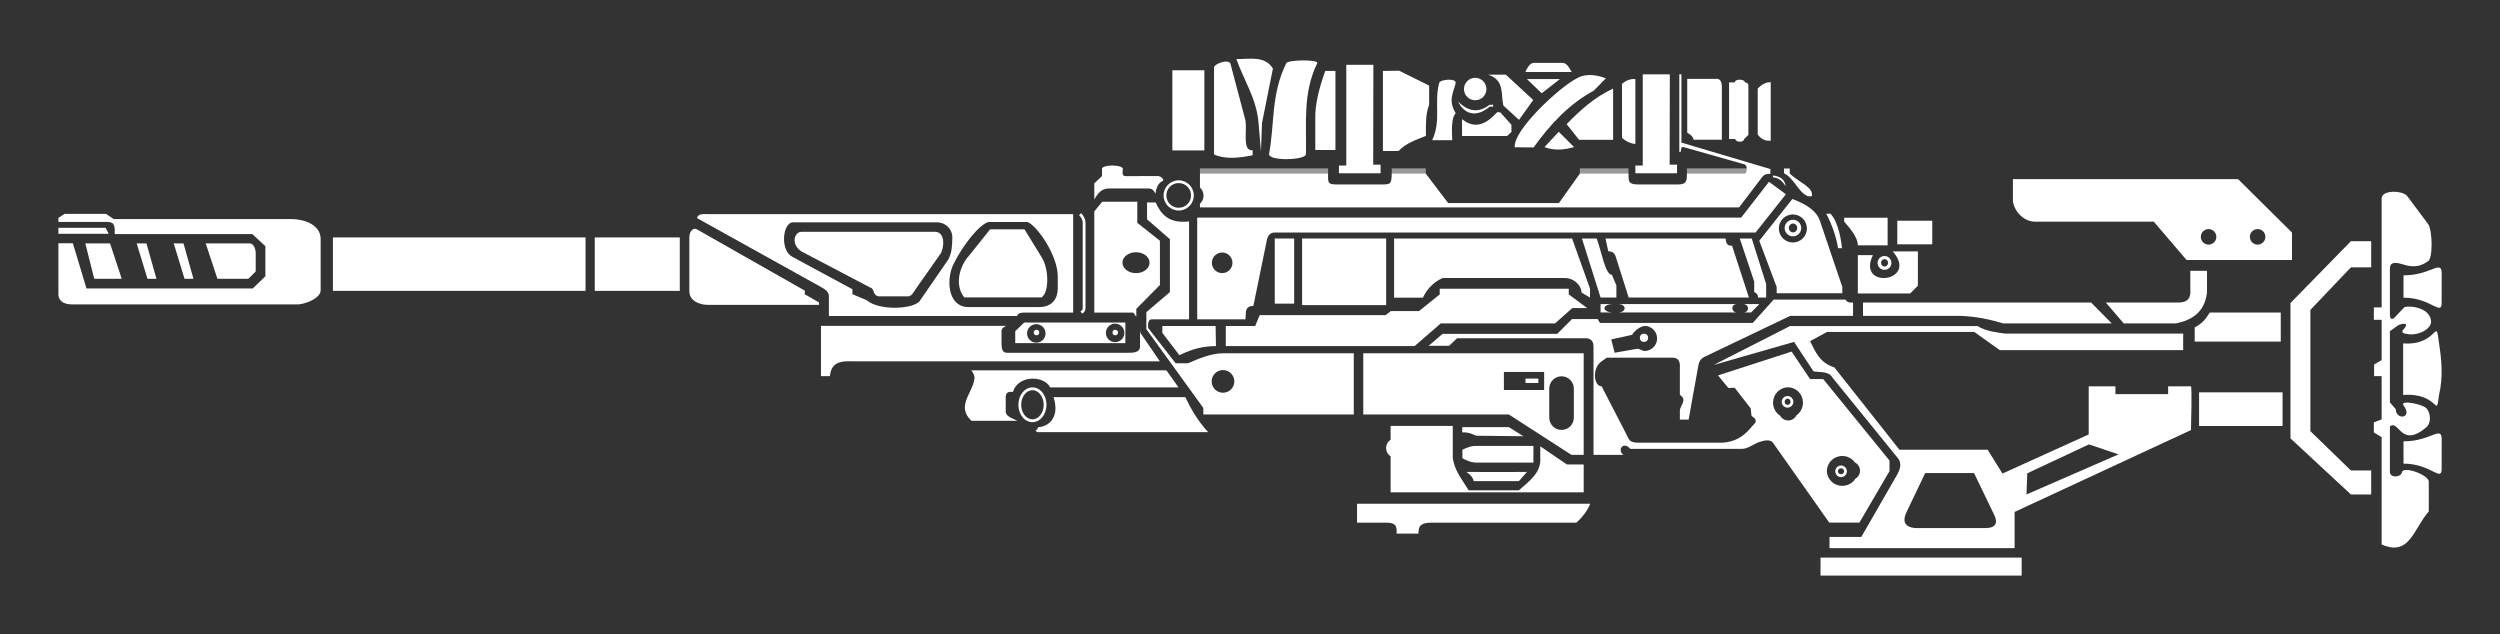<svg xmlns:inkscape="http://www.inkscape.org/namespaces/inkscape" xmlns:sodipodi="http://sodipodi.sourceforge.net/DTD/sodipodi-0.dtd" xmlns="http://www.w3.org/2000/svg" xmlns:svg="http://www.w3.org/2000/svg" xml:space="preserve" width="512" height="129.84" version="1.1" style="clip-rule:evenodd;fill-rule:evenodd;image-rendering:optimizeQuality;shape-rendering:geometricPrecision;text-rendering:geometricPrecision" viewBox="0 0 512 129.84" id="svg29" sodipodi:docname="A-13_Sentry_Icon.svg" inkscape:version="1.2.2 (732a01da63, 2022-12-09)"><rect x="0" y="0" width="512" height="129.84" fill="#333333" stroke="none"/><sodipodi:namedview id="namedview31" pagecolor="#ffffff" bordercolor="#666666" borderopacity="1.0" inkscape:pageshadow="2" inkscape:pageopacity="0.0" inkscape:pagecheckerboard="0" showgrid="false" inkscape:zoom="0.70710678" inkscape:cx="236.88077" inkscape:cy="265.16504" inkscape:window-width="2560" inkscape:window-height="1361" inkscape:window-x="-9" inkscape:window-y="-9" inkscape:window-maximized="1" inkscape:current-layer="Layer_x0020_1" inkscape:showpageshadow="2" inkscape:deskcolor="#d1d1d1"/>
 <defs id="defs4">
  <style type="text/css" id="style2">
   <![CDATA[
    .fil1 {fill:#8A0020}
    .fil2 {fill:#CA003E}
    .fil0 {fill:#CB013F}
    .fil3 {fill:#ED0049}
    .fil4 {fill:#FF2D59}
   ]]>
  </style>
 <style type="text/css" id="style918">
   <![CDATA[
    .fil1 {fill:#8A0020}
    .fil2 {fill:#CA003E}
    .fil0 {fill:#CB013F}
    .fil3 {fill:#ED0049}
    .fil4 {fill:#FF2D59}
   ]]>
  </style><style type="text/css" id="style965">
   <![CDATA[
    .fil1 {fill:#8A0020}
    .fil2 {fill:#CA003E}
    .fil0 {fill:#CB013F}
    .fil3 {fill:#ED0049}
    .fil4 {fill:#FF2D59}
   ]]>
  </style></defs>
 <g id="Layer_x0020_1" inkscape:label="Layer 1" inkscape:groupmode="layer">

 <g id="g33263" transform="matrix(0.576,0,0,0.576,214.54,-60.921)" style="fill:#FFFFFF"><circle style="clip-rule:evenodd;fill:#FFFFFF;fill-opacity:1;fill-rule:evenodd;stroke:none;stroke-width:1.022;stroke-opacity:1;image-rendering:optimizeQuality;shape-rendering:geometricPrecision;text-rendering:geometricPrecision" id="path30523-4" cx="-3.938" cy="224" r="0.989"/><path style="clip-rule:evenodd;fill:#FFFFFF;fill-opacity:1;fill-rule:evenodd;stroke:none;stroke-opacity:1;image-rendering:optimizeQuality;shape-rendering:geometricPrecision;text-rendering:geometricPrecision" d="m 115.844,128.813 -9.625,-5e-4 v 35.812 h -2.625 v 2.75 h 14.812 v -3.062 h -2.625 z" id="path19053-2" sodipodi:nodetypes="ccccccccc"/><path id="rect22725" style="fill:#FFFFFF;fill-opacity:0.5;stroke:none" d="m 227.32,165.621 h 21.931 l -5e-4,2.052 h -21.931 z" sodipodi:nodetypes="ccccc"/><path id="path4735-7-2" style="clip-rule:evenodd;fill:#FFFFFF;fill-opacity:1;fill-rule:evenodd;stroke:none;stroke-width:1.261;stroke-opacity:1;image-rendering:optimizeQuality;shape-rendering:geometricPrecision;text-rendering:geometricPrecision" d="m 267.969,186.852 a 2.945,2.945 0 0 0 -2.944,-2.944 2.945,2.945 0 0 0 -2.944,2.944 2.945,2.945 0 0 0 2.944,2.944 2.945,2.945 0 0 0 2.944,-2.944 z m -1.425,-0.039 a 1.487,1.568 0 0 1 -1.486,1.567 1.487,1.568 0 0 1 -1.489,-1.567 1.487,1.568 0 0 1 1.489,-1.57 1.487,1.568 0 0 1 1.486,1.57 z"/><path id="path4735-7" style="clip-rule:evenodd;fill:#FFFFFF;fill-opacity:1;fill-rule:evenodd;stroke:none;stroke-width:0.882;stroke-opacity:1;image-rendering:optimizeQuality;shape-rendering:geometricPrecision;text-rendering:geometricPrecision" d="m 265.164,248.646 a 2.059,2.059 0 0 0 -2.059,-2.059 2.059,2.059 0 0 0 -2.059,2.059 2.059,2.059 0 0 0 2.059,2.059 2.059,2.059 0 0 0 2.059,-2.059 z m -0.996,-0.027 a 1.04,1.096 0 0 1 -1.039,1.096 1.04,1.096 0 0 1 -1.041,-1.096 1.04,1.096 0 0 1 1.041,-1.098 1.04,1.096 0 0 1 1.039,1.098 z"/><path style="fill:#FFFFFF;fill-opacity:1;stroke:none;stroke-opacity:1" d="m 482.116,203.66 7e-5,7.946 c 9.878,-0.062 13.717,7.034 13.56,1.468 L 495.676,203.66 c 0.332,-6.319 -3.631,0.114 -13.56,0 z" id="path2357" sodipodi:nodetypes="ccccc"/><path style="clip-rule:evenodd;fill:#FFFFFF;fill-opacity:1;fill-rule:evenodd;stroke:none;stroke-opacity:1;image-rendering:optimizeQuality;shape-rendering:geometricPrecision;text-rendering:geometricPrecision" d="m 482.116,262.672 7e-5,7.946 c 9.878,-0.062 13.717,7.034 13.56,1.468 l -1.2e-4,-9.414 c 0.332,-6.319 -3.631,0.114 -13.56,0 z" id="path2357-7" sodipodi:nodetypes="ccccc"/><path style="fill:#FFFFFF;fill-opacity:1;stroke:none;stroke-opacity:1" d="m 481.985,227.862 v 18.322 c 13.049,-0.916 11.539,9.025 12.764,0 1.462,-6.205 0.958,-12.278 0,-18.322 -1.311,-10.17 -0.081,0.914 -12.764,0 z" id="path2381" sodipodi:nodetypes="ccccc"/><path style="fill:#FFFFFF;fill-opacity:1;stroke:none;stroke-opacity:1" d="m 470.626,191.524 -1.5e-4,9.283 H 463.419 l -14.413,15.146 v 43.117 l 14.413,13.984 h 7.207 v 8.518 H 463.419 L 441.922,261.635 V 213.51 L 463.419,191.524 Z" id="path4579" sodipodi:nodetypes="ccccccccccccc"/><path style="fill:#FFFFFF;fill-opacity:1;stroke:none;stroke-opacity:1" d="m 474.343,299.358 c 9.994,4.379 11.235,-5.489 16.756,-11.746 v -10.364 c 0.427,-2.553 -9.067,-5.919 -9.501,-3.628 -0.413,1.973 -4.21,2.134 -4.319,0 v -16.238 c 3.26,-2.64 3.901,8.287 13.301,0 1.117,-1.436 1.35,-4.028 0,-6.046 -0.837,-1.872 -10.06,-3.561 -8.464,-1.468 3.49,4.734 -2.732,5.382 -2.764,1.382 l -2.073,-2.418 v -25.306 l 2.505,-1.814 c 0.943,-0.825 4.788,-1.692 2.591,0.864 -0.705,0.704 -1.07,1.346 0,1.727 4.48,1.413 10.137,-1.572 9.501,-4.664 -0.67,-4.971 -8.923,-5.379 -9.587,-4.491 l -3.541,3.714 c -1.242,0.772 -1.527,-0.077 -1.469,-1.986 v -15.115 c -0.192,-3.068 1.964,-2.775 4.664,-1.987 2.979,1.006 5.907,1.042 8.723,-1.036 2.047,-0.679 1.711,-11.13 0.259,-13.215 l -7.341,-9.846 c -1.321,-2.263 -9.509,-2.615 -9.241,0.864 v 38.521 h -2.764 v 4.405 h 2.764 v 14.337 l -2.678,1.555 v 4.146 h 2.678 v 15.374 l -2.764,1.036 v 3.628 l 2.764,1.641 z" id="path4581" sodipodi:nodetypes="cccccccccccccccccccccccccccccccccccccc"/><path id="rect4649" style="fill:#FFFFFF;fill-opacity:1;stroke:none" d="m 409.431,245.268 h 29.681 V 257.238 h -29.681 z"/><path id="rect4649-3" style="clip-rule:evenodd;fill:#FFFFFF;fill-opacity:1;fill-rule:evenodd;stroke:none;stroke-width:0.943;image-rendering:optimizeQuality;shape-rendering:geometricPrecision;text-rendering:geometricPrecision" d="m 407.876,222.17 c 2.564,-1.294 4.128,-3.172 5.317,-5.269 h 25.276 v 10.318 h -30.594 z" sodipodi:nodetypes="cccccc"/><path id="rect4674" style="fill:#FFFFFF;fill-opacity:1;stroke:none" d="m 274.829,304.022 h 71.514 v 6.391 h -71.514 z"/><rect style="fill:#FFFFFF;fill-opacity:1;stroke:none;stroke-opacity:1" id="rect4677" width="89.825" height="19.001" x="-254.1" y="190.186"/><rect style="fill:#FFFFFF;fill-opacity:1;stroke:none;stroke-opacity:1" id="rect4679" width="30.229" height="19.001" x="-160.993" y="190.186"/><path id="path4735" style="fill:#FFFFFF;fill-opacity:1;stroke:none;stroke-width:0.882;stroke-opacity:1" d="m 282.141,271.287 a 2.059,2.059 0 0 0 -2.059,2.059 2.059,2.059 0 0 0 2.059,2.059 2.059,2.059 0 0 0 2.059,-2.059 2.059,2.059 0 0 0 -2.059,-2.059 z m -0.027,0.996 a 1.096,1.04 0 0 1 1.096,1.039 1.096,1.04 0 0 1 -1.096,1.041 1.096,1.04 0 0 1 -1.098,-1.041 1.096,1.04 0 0 1 1.098,-1.039 z"/><path style="fill:#FFFFFF;fill-opacity:1;stroke:none;stroke-opacity:1" d="m -351.698,192.259 h 5.141 l 4.837,16.065 h 59.119 l 4.491,-4.318 v -10.71 l -4.664,-4.318 h -48.885 c 0.182,-4.903 -1.104,-4.305 -5.705,-4.293 l -14.333,-3e-4 v -1.466 l 2.179,-1.405 14.719,2.8e-4 2.748,1.834 h 62.538 c 5.884,-0.082 11.155,2.401 11.054,7.204 v 17.833 c 0.348,3.147 -5.956,5.515 -8.733,5.313 h -79.456 c -3.829,0.086 -5.176,-1.835 -5.05,-3.848 z" id="path5574" sodipodi:nodetypes="ccccccccccccccccccccc"/><path style="fill:#FFFFFF;fill-opacity:1;stroke:none;stroke-opacity:1" d="m -351.698,186.76 4.4e-4,2.138 h 17.875 l -1.083,-2.138 z" id="path5576" sodipodi:nodetypes="ccccc"/><path style="fill:#FFFFFF;fill-opacity:1;stroke:none;stroke-opacity:1" d="m -342.129,192.318 8.794,2.2e-4 4.153,12.581 -9.772,-2.5e-4 z" id="path5578" sodipodi:nodetypes="ccccc"/><path style="fill:#FFFFFF;fill-opacity:1;stroke:none;stroke-opacity:1" d="m -323.868,192.318 h 3.481 l 3.542,12.581 h -3.176 z" id="path5580" sodipodi:nodetypes="ccccc"/><path style="clip-rule:evenodd;fill:#FFFFFF;fill-opacity:1;fill-rule:evenodd;stroke:none;stroke-opacity:1;image-rendering:optimizeQuality;shape-rendering:geometricPrecision;text-rendering:geometricPrecision" d="m -310.699,192.318 3.481,1.6e-4 3.542,12.581 -3.176,-1.6e-4 z" id="path5580-3" sodipodi:nodetypes="ccccc"/><path style="fill:#FFFFFF;fill-opacity:1;stroke:none;stroke-opacity:1" d="m -299.317,192.318 4.153,12.581 h 10.993 l 2.626,-2.626 v -6.413 c 0.03,-1.552 -0.808,-3.541 -2.015,-3.542 z" id="path5604" sodipodi:nodetypes="ccccccc"/><path id="path4735-7-0" style="clip-rule:evenodd;fill:#FFFFFF;fill-opacity:1;fill-rule:evenodd;stroke:none;stroke-width:1.052;stroke-opacity:1;image-rendering:optimizeQuality;shape-rendering:geometricPrecision;text-rendering:geometricPrecision" d="m 300.032,199.25 a 2.456,2.456 0 0 0 -2.456,-2.456 2.456,2.456 0 0 0 -2.456,2.456 2.456,2.456 0 0 0 2.456,2.456 2.456,2.456 0 0 0 2.456,-2.456 z m -1.188,-0.033 a 1.24,1.307 0 0 1 -1.239,1.307 1.24,1.307 0 0 1 -1.242,-1.307 1.24,1.307 0 0 1 1.242,-1.309 1.24,1.307 0 0 1 1.239,1.309 z"/><path id="path6447" style="fill:#FFFFFF;fill-opacity:1;stroke:none;stroke-opacity:1" d="m 343.234,169.457 v 7.256 c -0.044,3.255 3.303,7.865 7.859,7.859 h 42.234 l 11.66,13.646 h 37.484 v -9.76 l -19.174,-19.002 z m 69.574,17.768 a 2.754,2.754 0 0 1 2.754,2.754 2.754,2.754 0 0 1 -2.754,2.754 2.754,2.754 0 0 1 -2.754,-2.754 2.754,2.754 0 0 1 2.754,-2.754 z m 17.443,0 a 2.754,2.754 0 0 1 2.752,2.754 2.754,2.754 0 0 1 -2.752,2.754 2.754,2.754 0 0 1 -2.754,-2.754 2.754,2.754 0 0 1 2.754,-2.754 z"/><path id="path7181" style="fill:#FFFFFF;fill-opacity:1;stroke:none;stroke-opacity:1" d="m 263.945,221.711 -27.119,13.82 28.588,-8.205 6.91,10.449 c 2.375,0.543 5.323,-0.253 6.822,2.332 l 23.494,28.934 c 1.044,1.855 0.454,3.575 -0.434,5.27 l -12.869,22.369 h -11.314 v 3.973 h 65.814 V 287.783 l 62.705,-29.105 c 0,0 0.432,-15.547 0,-15.547 h -8.119 v 2.764 h -18.742 v -2.764 h -9.5 v 17.102 l -30.662,13.904 -5.268,-8.463 h -31.354 l -23.146,-29.279 c -5.464,-1.687 -6.821,-5.915 -8.637,-9.328 l 6.045,-3.283 H 329.5 l 9.07,6.479 h 65.209 v -5.873 h -63.223 c -3.532,-0.493 -7.107,-0.92 -9.848,-2.678 z m 106.322,42.062 10.537,3.541 -32.734,14.252 0.26,-7.516 z m -58.213,10.191 h 17.359 l 7.07,14.635 c 1.704,3.423 0.318,4.879 -2.838,4.916 h -25.17 c -4.687,-0.414 -4.071,-3.463 -3.16,-5.473 z"/><path id="path7948" style="fill:#FFFFFF;fill-opacity:1;stroke:none;stroke-opacity:1" d="m 258.16,212.297 -7.428,8.291 H 196.404 l -0.793,-1.373 h -9.139 l -5.264,5.266 H 140.438 l -4.924,4.227 h 7.256 l 2.85,-2.678 h 45.258 c 2.233,-0.115 3.338,0.939 3.238,3.24 V 267.486 l 10.668,3.3e-4 c -2.416,-1.627 -0.094,-5.075 2.418,-2.113 h 39.557 c 2.326,0.003 4.271,-1.8 6.393,-2.463 1.678,-0.556 3.359,-0.945 4.576,0 l 20.211,28.674 h 10.711 l 10.709,-18.311 v -3.76 L 275.779,240.539 h -4.664 l -6.564,-9.76 -26.17,8.465 3.689,4.465 2.238,-0.076 5.699,7.346 0.291,2.689 c 3.079,1.856 0.675,2.85 -0.344,4.318 -3.403,4.065 -7.348,5.349 -11.574,5.182 h -28.416 c -3.465,-0.054 -3.183,-1.34 -4.404,-3.453 l -8.551,-16.584 c -2.825,0.014 -3.515,-6.558 0,-8.896 l 1.812,-1.295 h 23.062 c 1.74,-0.03 3.173,0.448 2.936,3.713 v 9.502 c 2.638,1.719 0.35,3.562 0,5.355 v 3.453 h 3.109 l 3.281,-18.223 c 0.312,-1.722 0.482,-3.234 2.369,-4.102 l 30.453,-14.555 22.369,5e-5 3.4e-4,-4.75 c -1.301,0.144 -2.21,-0.182 -2.678,-1.037 z m -45.895,9.34 c 2.464,-1.9e-4 4.461,1.997 4.461,4.461 1.8e-4,2.464 -1.997,4.461 -4.461,4.461 -0.818,-0.014 -1.894,-0.966 -2.891,-0.746 l -7.75,1.375 -1.199,-4.75 7.449,-1.625 c 0.325,-0.883 2.251,-2.803 4.391,-3.176 z m 51.004,21.838 c 2.934,4.7e-4 5.313,2.448 5.312,5.467 -8.4e-4,1.807 -0.869,3.496 -2.32,4.514 -0.551,1.107 -1.68,1.806 -2.916,1.807 -1.172,-0.003 -2.252,-0.636 -2.828,-1.656 -1.586,-0.988 -2.557,-2.756 -2.561,-4.664 -4.3e-4,-3.019 2.378,-5.466 5.312,-5.467 z m 19.299,24.416 c 1.807,8.4e-4 3.496,0.869 4.514,2.32 1.107,0.551 1.806,1.68 1.807,2.916 -0.003,1.172 -0.636,2.252 -1.656,2.828 -0.988,1.586 -2.756,2.557 -4.664,2.561 -3.019,4.3e-4 -5.466,-2.378 -5.467,-5.312 4.7e-4,-2.934 2.448,-5.313 5.467,-5.312 z" sodipodi:nodetypes="cccccccccccccccccccccccccccccccccccccccccccccccccccccccccccccccccccccccc"/><ellipse style="fill:#FFFFFF;fill-opacity:1;stroke:none;stroke-width:1.063;stroke-opacity:1" id="path7955" cx="212.062" cy="225.875" rx="1.469" ry="1.469"/><path id="rect11698" style="fill:#FFFFFF;fill-opacity:1;stroke:none" d="m 302.125,184.25 h 12.438 v 8.375 H 302.125 Z"/><path id="rect11693" style="fill:#FFFFFF;fill-opacity:1;stroke:none" d="m 283.25,183.188 h 15.438 V 193 H 288.094 c 0.018,-2.943 -2.986,-6.269 -4.844,-8.438 z" sodipodi:nodetypes="cccccc"/><path style="fill:#FFFFFF;fill-opacity:1;stroke:none;stroke-opacity:1" d="M 293.449,196.487 H 288.094 v 13.612 h 18.614 l 2.74,-2.74 v -12.198 h -8.927 c 9.48,10.84 -13.048,13.756 -7.071,1.326 z" id="path12434" sodipodi:nodetypes="cccccccc"/><path style="fill:#FFFFFF;fill-opacity:1;stroke:none;stroke-opacity:1" d="m 276.877,181.771 h 1.503 c 3.037,3.113 3.889,10.459 4.11,12.242 h -1.414 c -0.693,-4.139 -2.092,-8.22 -4.198,-12.242 z" id="path12436" sodipodi:nodetypes="ccccc"/><path id="path12438" style="fill:#FFFFFF;fill-opacity:1;stroke:none;stroke-opacity:1" d="m 264.811,176.512 -11.754,14.85 6.185,16.44 23.336,-2.2e-4 -8.043,-23.775 c -1.017,-2.727 -3.72,-5.286 -9.725,-7.514 z M 265,182.01 c 2.756,2.8e-4 4.99,2.234 4.99,4.99 -2.8e-4,2.756 -2.234,4.99 -4.99,4.99 -2.756,-2.8e-4 -4.99,-2.234 -4.99,-4.99 2.8e-4,-2.756 2.234,-4.99 4.99,-4.99 z" sodipodi:nodetypes="ccccccccccc"/><path id="rect12443" style="fill:#FFFFFF;fill-opacity:1;stroke:none" d="m 259.242,207.801 h 23.336 v 2.23 h -23.336 z" sodipodi:nodetypes="ccccc"/><path style="fill:#FFFFFF;fill-opacity:1;stroke:none;stroke-opacity:1" d="m 289.938,213.334 v 4.75 h 34.938 c 5.428,0.231 10.277,1.272 14.875,2.666 h 38.625 l -7.344,-7.416 z" id="path13174" sodipodi:nodetypes="ccccccc"/><path style="fill:#FFFFFF;fill-opacity:1;stroke:none;stroke-opacity:1" d="m 376.269,213.334 h 25.102 c 4.297,0.198 5.161,-1.832 4.95,-4.561 v -6.718 h 5.922 v 7.778 c -0.878,7.006 -5.32,9.711 -11.004,10.916 h -18.606 z" id="path15360" sodipodi:nodetypes="ccccccccc"/><path style="fill:#FFFFFF;fill-opacity:1;stroke:none;stroke-opacity:1" d="m 261.85,165.684 v 1.679 c 3.925,2.082 4.894,6.656 8.529,8.176 h 1.37 c 0.649,-3.197 -4.103,-4.586 -7.867,-8.043 V 165.684 Z" id="path16859" sodipodi:nodetypes="ccccccc"/><path style="fill:#FFFFFF;fill-opacity:1;stroke:none;stroke-opacity:1" d="m 257.917,168.159 v 0.663 c 2.198,0.152 3.467,1.499 4.508,3.138 -0.237,-2.011 -1.444,-3.452 -4.508,-3.801 z" id="path16861" sodipodi:nodetypes="cccc"/><path style="fill:#FFFFFF;fill-opacity:1;stroke:none;stroke-opacity:1" d="m 227.438,133.812 h 10.937 c 1.034,0.393 1.338,1.344 1.375,2.5 v 19.125 h -10.062 c -0.165,-1.05 -1.026,-1.83 -2.249,-2.469 z" id="path16863" sodipodi:nodetypes="ccccccc"/><path style="fill:#FFFFFF;fill-opacity:1;stroke:none;stroke-opacity:1" d="m 242.317,135.057 h 2.033 c 0.028,-1.331 3.534,-1.227 3.58,0 0.862,0.037 1.282,0.457 1.26,1.26 v 17.39 l -1.492,1.492 c -0.167,1.212 -2.892,1.327 -3.171,0 H 242.317 Z" id="path16865" sodipodi:nodetypes="ccccccccc"/><path style="fill:#FFFFFF;fill-opacity:1;stroke:none;stroke-opacity:1" d="M 252.5,153.625 V 137.25 c 1.542,-1.587 3.083,-2.33 4.625,-2.25 v 20.812 c -1.482,0.04 -2.979,-0.097 -4.625,-2.188 z" id="path19051" sodipodi:nodetypes="ccccc"/><path style="fill:#FFFFFF;fill-opacity:1;stroke:none;stroke-opacity:1" d="m 221.25,132.188 -9.625,-5e-4 V 164.625 H 209 v 2.75 h 14.812 v -3.062 h -2.625 z" id="path19053" sodipodi:nodetypes="ccccccccc"/><path style="fill:#FFFFFF;fill-opacity:1;stroke:none;stroke-opacity:1" d="m 224.625,132.188 h 0.75 v 24.281 L 257,165.875 v 1.688 c -1.054,0.021 -2.113,0.018 -2.938,1.188 L 245.875,179.5 H 54.188 v -1.309 c 1.945,-1.84 1.45,-4.373 0,-5.753 l 5e-4,-4.938 h 45.558 c -0.143,3.758 0.147,3.85 3.879,3.854 h 14.562 c 3.823,0.024 4.083,-0.004 4.186,-3.854 h 12.109 l 7.955,10.47 h 39.377 L 189.25,167.5 h 17.314 c 0.025,2.828 -0.081,3.819 3.478,3.854 l 13.58,-4.2e-4 c 3.004,0.021 3.78,-0.452 3.696,-3.854 h 20.389 c 1.091,0.145 1.319,-3.044 0,-3.319 l -21.655,-6.143 c -0.791,-0.188 -0.818,0.833 -0.928,1.724 l -0.5,6e-5 z" id="path19783" sodipodi:nodetypes="ccccccccccccccccccccccccccccc"/><path id="rect19785" style="fill:#FFFFFF;fill-opacity:0.5;stroke:none;stroke-width:1.146" d="m 54.189,165.621 45.558,9e-5 v 2.052 h -45.558 z" sodipodi:nodetypes="ccccc"/><path id="rect19785-1" style="clip-rule:evenodd;fill:#FFFFFF;fill-opacity:0.5;fill-rule:evenodd;stroke:none;stroke-width:0.673;image-rendering:optimizeQuality;shape-rendering:geometricPrecision;text-rendering:geometricPrecision" d="m 122.375,165.621 h 12.109 v 2.052 h -12.109 z" sodipodi:nodetypes="ccccc"/><path id="rect22722" style="fill:#FFFFFF;fill-opacity:0.5;stroke:none" d="m 189.251,165.621 h 17.314 v 2.052 h -17.314 z" sodipodi:nodetypes="ccccc"/><path style="color:#FFFFFF;clip-rule:nonzero;fill:#FFFFFF;fill-opacity:1;fill-rule:nonzero;stroke:none;shape-rendering:auto" d="m 46.625,169.875 c -2.963,0 -5.375,2.412 -5.375,5.375 2e-6,2.963 2.412,5.375 5.375,5.375 2.963,0 5.375,-2.412 5.375,-5.375 -2e-6,-2.963 -2.412,-5.375 -5.375,-5.375 z m 0,0.986 c 2.43,0 4.389,1.959 4.389,4.389 -2e-6,2.43 -1.959,4.389 -4.389,4.389 -2.43,0 -4.389,-1.959 -4.389,-4.389 2e-6,-2.43 1.959,-4.389 4.389,-4.389 z" id="path23456"/><ellipse style="fill:#FFFFFF;fill-opacity:1;stroke:none;stroke-width:1.02;stroke-opacity:1" id="path23459" cx="152.05" cy="137.422" rx="3.99" ry="3.99"/><path style="fill:#FFFFFF;fill-opacity:1;stroke:none;stroke-opacity:1" d="m 146,141.875 c 3.603,3.696 7.335,4.096 11.188,1.125 h 1.25 l -5e-4,0.688 h -1.25 c -5.551,4.684 -9.614,1.729 -11.188,-1.812 z" id="path23461" sodipodi:nodetypes="cccccc"/><path style="fill:#FFFFFF;fill-opacity:1;stroke:none;stroke-opacity:1" d="m 147.375,148.125 c 4.544,3.695 8.599,1.853 12.438,-2.438 h 1.125 l 4,4.438 v 2.562 l -1.562,1.438 h -16 z" id="path23463" sodipodi:nodetypes="cccccccc"/><path style="fill:#FFFFFF;fill-opacity:1;stroke:none;stroke-opacity:1" d="m 156.625,132.312 h 6.312 l 9.75,9 -5.062,7.062 -5.562,-5.062 c -0.94,-4.037 0.544,-9.102 -5.438,-11 z" id="path24193" sodipodi:nodetypes="cccccc"/><path style="fill:#FFFFFF;fill-opacity:1;stroke:none;stroke-opacity:1" d="m 170.438,133.875 h 11.75 l -6.5,5.062 z" id="path24195"/><path style="fill:#FFFFFF;fill-opacity:1;stroke:none;stroke-opacity:1" d="m 166.125,158.125 6.688,0.062 c 5.971,-8.316 12.747,-15.524 21.375,-20.188 l 4.312,-4.375 c -2.417,-0.978 -6.864,-2.084 -10.312,0 -5.681,2.75 -22.762,18.363 -22.062,24.5 z" id="path24197" sodipodi:nodetypes="cccccc"/><path style="fill:#FFFFFF;fill-opacity:1;stroke:none;stroke-opacity:1" d="m 176.688,158.062 c 3.305,1.299 6.842,1.052 10.5,0 L 181.75,152.625 Z" id="path24199" sodipodi:nodetypes="cccc"/><path style="fill:#FFFFFF;fill-opacity:1;stroke:none;stroke-opacity:1" d="m 184.555,149.907 c 4.808,-4.914 9.859,-9.586 16.529,-12.64 v 18.208 h -12.109 z" id="path24201" sodipodi:nodetypes="ccccc"/><path style="fill:#FFFFFF;fill-opacity:1;stroke:none;stroke-opacity:1" d="m 204.25,135.562 c 1.428,-1.185 2.989,-1.834 4.75,-1.688 v 23.062 c -1.583,-0.108 -3.167,-0.747 -4.75,-2.188 z" id="path24203" sodipodi:nodetypes="ccccc"/><path style="fill:#FFFFFF;fill-opacity:1;stroke:none;stroke-opacity:1" d="m 136.75,155.625 h 7.125 c -0.119,-3.391 -0.38,-7.939 1.25,-9.625 -2.863,-4.557 -0.754,-7.414 0,-10.75 0.124,-1.823 -5.72,-1.195 -5.875,0 -1.883,6.88 0.797,13.583 -2.5,20.375 z" id="path24205" sodipodi:nodetypes="cccccc"/><path id="rect24229" style="fill:#FFFFFF;fill-opacity:1;stroke:none" d="M 44.375,130.75 H 55.75 v 28.5 H 44.375 Z"/><path style="fill:#FFFFFF;fill-opacity:1;stroke:none;stroke-opacity:1" d="m 59.188,160.688 v -30.875 c -0.143,-1.186 4.78,-3.191 5.812,-1.5 l 5.357,20.268 c 0.665,3.788 -1.236,10.997 2.563,10.607 v 1.768 c -4.946,1.016 -9.721,1.518 -13.733,-0.268 z" id="path24240" sodipodi:nodetypes="ccccccc"/><path style="fill:#FFFFFF;fill-opacity:1;stroke:none;stroke-opacity:1" d="m 67.125,126.75 c 4.443,0.14 10.051,-1.383 13,3.375 L 76.25,149.5 75.875,159.625 75,149.375 c -0.706,-8.608 -5.223,-15.099 -7.875,-22.625 z" id="path24242" sodipodi:nodetypes="cccccc"/><path style="fill:#FFFFFF;fill-opacity:1;stroke:none;stroke-opacity:1" d="m 78.75,160.625 c 0.121,2.472 12.874,2.112 13.125,0 0.256,-10.792 -1.238,-21.583 4,-32.375 0.697,-1.421 -10.589,-1.256 -11,0 -5.491,11.105 -4.103,21.585 -6.125,32.375 z" id="path24244" sodipodi:nodetypes="ccccc"/><path style="fill:#FFFFFF;fill-opacity:1;stroke:none;stroke-opacity:1" d="m 102.354,130.992 -2.9e-4,28.107 h -7.159 v -10.783 c -0.185,-5.509 1.48,-11.549 3.536,-17.324 z" id="path24246" sodipodi:nodetypes="cccccc"/><path style="fill:#FFFFFF;fill-opacity:1;stroke:none;stroke-opacity:1" d="m 119.236,130.992 v 28.461 h 5.568 c 2.579,-2.79 6.246,-3.949 9.723,-5.392 0.015,-3.744 -0.218,-7.53 1.149,-11.049 v -6.806 l -10.695,-5.303 z" id="path24248" sodipodi:nodetypes="cccccccc"/><path style="fill:#FFFFFF;fill-opacity:1;stroke:none;stroke-opacity:1" d="m 169.875,131.375 h 16.5 c -0.862,-1.34 -1.487,-3.018 -3.125,-3.25 h -10.625 c -1.474,0.446 -2.073,1.893 -2.75,3.25 z" id="path24250" sodipodi:nodetypes="ccccc"/><path id="rect24252" style="fill:#FFFFFF;fill-opacity:1;stroke:none" d="m 90.51,190.565 29.875,2.8e-4 v 23.688 H 90.51 Z" sodipodi:nodetypes="ccccc"/><path id="rect24254" style="fill:#FFFFFF;fill-opacity:1;stroke:none" d="m 80.787,190.565 h 6.894 v 23.158 h -6.894 z"/><path style="fill:#FFFFFF;fill-opacity:1;stroke:none;stroke-opacity:1" d="m 123.213,190.565 v 21.037 h 10.253 c 1.503,-3.211 3.83,-5.539 6.983,-6.983 h 43.575 c 2.28,-0.057 5.616,1.818 5.85,5.193 l 3,1.75 v -3.187 l -6.375,-17.81 z" id="path24256" sodipodi:nodetypes="cccccccccc"/><path style="fill:#FFFFFF;fill-opacity:1;stroke:none;stroke-opacity:1" d="m 190,190.565 h 5.25 c 1.686,4.462 3.039,12.962 5.417,12.913 L 202.25,207.25 v 4.312 h -5.625 z" id="path24260" sodipodi:nodetypes="ccccccc"/><path style="fill:#FFFFFF;fill-opacity:1;stroke:none;stroke-opacity:1" d="m 198.375,190.565 1,4.56 c 1.469,0.014 2.246,0.543 2.75,2.25 l 4.5,14.187 h 42.75 l -6,-18.437 c -1.664,0.126 -2.231,-0.923 -2.25,-2.56 z" id="path24262" sodipodi:nodetypes="cccccccc"/><path style="fill:#FFFFFF;fill-opacity:1;stroke:none;stroke-opacity:1" d="m 246.125,190.565 h 4.25 l 5.125,16.185 v 4.812 h -2.875 c -0.034,-1.283 -0.687,-1.635 -1.375,-1.937 v -3.75 z" id="path24264" sodipodi:nodetypes="cccccccc"/><path style="fill:#FFFFFF;fill-opacity:1;stroke:none;stroke-opacity:1" d="m 196.625,213.875 v 3 h 4.625 c -4.212,0.01 -4.437,-3.001 0,-3 z" id="path24266" sodipodi:nodetypes="ccccc"/><path style="fill:#FFFFFF;fill-opacity:1;stroke:none;stroke-opacity:1" d="m 202.812,213.875 c 3.218,0.034 3.101,2.966 0,3 h 42.312 c -2.155,-0.094 -2.246,-2.969 0,-3 z" id="path24268" sodipodi:nodetypes="ccccc"/><path style="fill:#FFFFFF;fill-opacity:1;stroke:none;stroke-opacity:1" d="m 247.25,213.875 h 5.812 l -2.906,3 H 247.25 c 2.361,0.111 2.435,-2.985 0,-3 z" id="path24270" sodipodi:nodetypes="ccccc"/><path style="fill:#FFFFFF;fill-opacity:1;stroke:none;stroke-opacity:1" d="m 185.312,210.438 v -2.001 h -45.875 v 2.001 l -7.375,5.937 h -10 l -1.875,1.438 h -44.75 l -1.625,3.875 -10.438,5e-4 v 7.124 l 67.125,5e-4 9.312,-8.062 h 40.625 l 6.125,-5.438 h 5.312 z" id="path24272" sodipodi:nodetypes="ccccccccccccccccc"/><rect style="fill:#FFFFFF;fill-opacity:1;stroke:none;stroke-opacity:1" id="rect24274" width="4.562" height="1.562" x="169.938" y="240.375"/><path id="path24284" style="fill:#FFFFFF;fill-opacity:1;stroke:none;stroke-opacity:1" d="m 112.25,231.375 v 21.75 H 164 l 22.25,14.361 4.375,-3.3e-4 v -36.111 z m 50,6.625 h 14.312 v 6.438 H 162.25 Z m 20.5,1.562 c 2.424,0 4.375,1.951 4.375,4.375 V 254.25 c 0,2.424 -1.951,4.375 -4.375,4.375 -2.424,0 -4.375,-1.951 -4.375,-4.375 v -10.312 c 0,-2.424 1.951,-4.375 4.375,-4.375 z" sodipodi:nodetypes="ccccccccccccsssssss"/><path id="path24286" style="fill:#FFFFFF;fill-opacity:1;stroke:none;stroke-opacity:1" d="m 35.375,177.75 v 6 l 8.125,7.062 v 18.812 l -8.375,7.125 v 6.062 l 20.25,28 v 2.312 h 53.5 v -21.75 H 62.688 c -4.633,-0.045 -9.144,2.02 -12.812,3.562 H 45.562 L 35.75,222.375 v -1.625 c 0.404,-1.647 1,-1.379 1.562,-1.438 l 13,-5e-4 V 184.5 c -7.254,0.83 -9.981,-2.57 -11.875,-6.75 z m 27,59.594 c 2.226,-1.8e-4 4.031,1.805 4.031,4.031 1.83e-4,2.226 -1.805,4.031 -4.031,4.031 -2.226,1.8e-4 -4.031,-1.805 -4.031,-4.031 -1.83e-4,-2.226 1.805,-4.031 4.031,-4.031 z" sodipodi:nodetypes="ccccccccccccccccccccccccc"/><path style="fill:#FFFFFF;fill-opacity:1;stroke:none;stroke-opacity:1" d="M 59.75,221.688 H 40.812 v 2.437 l 6.062,7.938 c 5.071,-2.51 8.825,-3.185 13,-3.251 z" id="path25021" sodipodi:nodetypes="cccccc"/><path id="path25023" style="fill:#FFFFFF;fill-opacity:1;stroke:none;stroke-opacity:1" d="m 256.504,170.412 -9.9,12.729 H 53.209 v 36.172 h 17.148 c 0.272,-2.553 -0.338,-4.676 2.828,-4.795 l 4.773,-23.334 c 0.385,-1.881 1.356,-2.691 2.74,-2.74 H 251.73 l 10.783,-13.611 z M 62.088,195.562 a 3.651,3.651 0 0 1 3.65,3.65 3.651,3.651 0 0 1 -3.65,3.65 3.651,3.651 0 0 1 -3.65,-3.65 3.651,3.651 0 0 1 3.65,-3.65 z"/><path style="fill:#FFFFFF;fill-opacity:1;stroke:none;stroke-opacity:1" d="m 121.976,257.21 22.097,9e-5 v 11.225 c 0.535,4.626 3.415,7.973 5.657,11.667 h 17.854 c 3.763,-3.292 8.015,-6.359 7.601,-11.579 v -4.066 l 9.458,6.452 h 5.982 v 9.899 h -68.649 v -12.816 c -2.155,-1.305 -2.115,-4.587 0,-5.834 z" id="path26656" sodipodi:nodetypes="cccccccccccccc"/><path style="fill:#FFFFFF;fill-opacity:1;stroke:none;stroke-opacity:1" d="m 110.043,284.876 v 6.717 l 10.518,-1.6e-4 c 3.675,0.016 3.653,1.77 3.536,3.889 h 7.778 c 0.05,-2.194 0.217,-3.942 4.861,-3.889 h 51.265 c 2.224,-1.952 3.905,-4.176 4.95,-6.717 z" id="path28929" sodipodi:nodetypes="ccccccccc"/><path style="fill:#FFFFFF;fill-opacity:1;stroke:none;stroke-opacity:1" d="M 169.188,260.875 164,257.625 h -16.562 v 1.875 c 2.282,-0.081 3.567,0.585 4.938,1.188 z" id="path28931" sodipodi:nodetypes="cccccc"/><path style="fill:#FFFFFF;fill-opacity:1;stroke:none;stroke-opacity:1" d="m 152.625,264.312 h 20.125 v 5.938 h -20.125 c -2.075,-0.008 -3.631,-0.742 -5.125,-1.562 v -3 c 1.661,-0.837 3.347,-1.473 5.125,-1.375 z" id="path28933" sodipodi:nodetypes="ccccccc"/><path style="fill:#FFFFFF;fill-opacity:1;stroke:none;stroke-opacity:1" d="m 170.457,273.562 -2.873,3.27 h -16.042 c -0.33,-1.336 -1.262,-2.405 -2.652,-3.27 7.189,-4e-4 14.378,0.087 21.567,0 z" id="path28935" sodipodi:nodetypes="ccccc"/><path style="color:#FFFFFF;clip-rule:nonzero;fill:#FFFFFF;fill-opacity:1;fill-rule:nonzero;stroke:none;shape-rendering:auto" d="m -5.375,243.5 c -2.827,0 -5,2.833 -5,6.188 0,3.355 2.173,6.188 5,6.188 2.827,0 5,-2.833 5,-6.188 0,-3.355 -2.173,-6.188 -5,-6.188 z m 0,1 c 2.144,0 4,2.26 4,5.188 0,2.927 -1.856,5.188 -4,5.188 -2.144,0 -4,-2.26 -4,-5.188 0,-2.927 1.856,-5.188 4,-5.188 z" id="path28937"/><path style="fill:#FFFFFF;fill-opacity:1;stroke:none;stroke-opacity:1" d="m -4.331,258.912 c 0.475,-0.334 0.904,-0.694 0.972,-1.26 3.549,-0.142 7.862,-3.284 5.48,-10.695 H 48.967 c 2.087,4.362 4.553,8.598 8.132,12.463 H -3.624 Z" id="path28939" sodipodi:nodetypes="ccccccc"/><path style="fill:#FFFFFF;fill-opacity:1;stroke:none;stroke-opacity:1" d="m -10.75,255.375 c -1.762,-0.972 -4.328,-1.452 -4.125,-3.625 v -4.312 c -0.082,-1.52 0.308,-2.662 2.562,-2.312 1.825,-6.089 10.989,-5.949 13.25,-1.625 h 45.625 L 42.25,237.438 h -69.375 c 0.894,1.071 1.345,2.186 1.062,3.375 -0.741,4.835 -6.464,9.432 -1,14.562 z" id="path28941" sodipodi:nodetypes="ccccccccccc"/><path id="path30497" style="fill:#FFFFFF;fill-opacity:1;stroke:none;stroke-opacity:1" d="m -8.309,220.441 -3.182,3.092 v 4.244 h 39.156 v -7.336 z m 32.332,0.412 a 3.279,3.279 0 0 1 3.277,3.279 3.279,3.279 0 0 1 -3.277,3.279 3.279,3.279 0 0 1 -3.279,-3.279 3.279,3.279 0 0 1 3.279,-3.279 z M -4,221.033 a 3.279,3.279 0 0 1 3.279,3.279 A 3.279,3.279 0 0 1 -4,227.592 3.279,3.279 0 0 1 -7.279,224.312 3.279,3.279 0 0 1 -4,221.033 Z"/><circle style="fill:#FFFFFF;fill-opacity:1;stroke:none;stroke-width:1.022;stroke-opacity:1" id="path30523" cx="24.062" cy="224" r="0.989"/><path style="fill:#FFFFFF;fill-opacity:1;stroke:none;stroke-opacity:1" d="m 32.875,222.812 v 5.875 c 0.183,2.486 -2.441,2.532 -4.344,2.508 H -14.562 c -1.499,-0.038 -1.763,-1.458 -1.806,-3.127 V 223.75 c -0.137,-1.25 0.785,-1.678 1.681,-2.125 h -65.875 V 239.5 h 3.188 c 0.501,-5.962 5.373,-5.283 9.101,-5.254 H 39.938 l -6.5,-9.496 c -0.615,-0.585 -0.492,-1.275 -0.562,-1.938 z" id="path30647" sodipodi:nodetypes="cccccccccccccc"/><path id="path31475" style="fill:#FFFFFF;fill-opacity:1;stroke:none;stroke-opacity:1" d="m 19.445,177.484 -2.828,3.447 1.88e-4,35.972 13.877,3e-4 1.061,1.504 v -2.828 l 8.396,-8.486 v -15.732 l -8.043,-6.365 v -7.512 z m 11.998,17.961 c 2.662,-1.7e-4 4.821,1.665 4.82,3.719 3.78e-4,2.054 -2.158,3.719 -4.82,3.719 -2.662,-6.6e-4 -4.819,-1.665 -4.818,-3.719 -3.78e-4,-2.053 2.157,-3.718 4.818,-3.719 z" sodipodi:nodetypes="cccccccccccccccc"/><path style="fill:#FFFFFF;fill-opacity:1;stroke:none;stroke-opacity:1" d="m 16.617,176.688 c 1.299,-2.25 2.588,-3.942 5.276,-3.905 h 13.959 c 1.385,-0.024 2.031,0.823 2.508,1.872 0.288,-2.076 0.904,-3.894 2.828,-4.685 -0.165,-0.784 -0.69,-1.337 -1.679,-1.591 L 27.754,168.38 c -1.454,0.058 -1.048,-1.595 -0.972,-2.563 -0.139,-1.636 -7.486,-1.546 -7.425,0 l 4.8e-5,2.563 -2.74,2.58 z" id="path32208" sodipodi:nodetypes="cccccccccccc"/><path style="color:#FFFFFF;clip-rule:nonzero;fill:#FFFFFF;fill-opacity:1;fill-rule:nonzero;stroke:none;shape-rendering:auto" d="m 11.947,181.564 -0.736,0.678 c 0.752,0.819 1.312,1.605 1.283,3.01 l -0.002,0.004 v 29.979 l 0.002,0.008 c 0.016,0.463 -0.073,0.619 -0.195,0.766 -0.122,0.146 -0.347,0.279 -0.617,0.527 l 0.678,0.736 c 0.162,-0.149 0.442,-0.303 0.707,-0.621 0.266,-0.318 0.448,-0.802 0.426,-1.441 v -29.938 c 0.035,-1.698 -0.731,-2.821 -1.545,-3.707 z" id="path32210"/><path id="path32212" style="fill:#FFFFFF;fill-opacity:1;stroke:none;stroke-opacity:1" d="m -121.795,181.883 c -1.39,9.1e-4 -2.622,0.17 -2.832,1.436 L -81,207.562 c 1.676,0.959 3.51,1.813 3.25,4.062 v 6.5 h 66.875 c 0.451,-1.301 1.947,-1.214 3.25,-1.221 H 9.104 V 181.902 H -120.385 c -0.466,-0.003 -0.947,-0.02 -1.41,-0.019 z m 100.857,2.805 h 13.75 c 3.158,0.967 11.135,12.056 10.812,19.875 v 3.75 c -0.086,4.968 -3.275,6.696 -6.75,6.625 h -25.5 c -7.232,-0.541 -7.31,-10.512 -4.75,-15.375 3.079,-6.31 9.057,-14.093 12.438,-14.875 z m -69.748,0.133 h 51.707 c 2.854,0.165 5.191,2.448 5.125,5.568 -0.095,2.69 -0.09,5.068 -1.414,7.602 l -9.986,14.496 c -1.543,3.141 -14.391,4.033 -19.094,0 l -5.037,-2.121 v -1.77 l -21.301,-11.49 c -4.495,-2.247 -3.51,-11.953 0,-12.285 z"/><path style="fill:#FFFFFF;fill-opacity:1;stroke:none;stroke-opacity:1" d="m -87.504,188.179 h 47.199 c 4.27,-0.193 3.502,6.096 2.135,7.969 l -8.322,11.83 c -1.057,1.488 -1.686,2.968 -2.92,3.142 h -10.711 c -2.346,-0.552 -1.172,-2.682 -2.986,-3.142 L -87.504,195.161 c -3.78,-2.418 -2.687,-6.875 0,-6.983 z" id="path32948" sodipodi:nodetypes="ccccccccc"/><path style="fill:#FFFFFF;fill-opacity:1;stroke:none;stroke-opacity:1" d="m -29.61,211.513 h 27.489 c 2.779,-1.96 2.591,-10.296 0,-14.319 l -6.099,-9.899 H -20.418 l -7.425,9.281 c -3.546,3.881 -5.291,10.558 -1.768,14.938 z" id="path32952" sodipodi:nodetypes="ccccccc"/><path style="fill:#FFFFFF;fill-opacity:1;stroke:none;stroke-opacity:1" d="m -124.716,187.295 38.449,21.832 -0.088,1.237 5.08,2.933 v 0.868 h -39.375 c -3.676,0.005 -6.774,-1.755 -6.718,-4.95 v -19.003 c -0.053,-2.288 1.539,-3.639 2.652,-2.917 z" id="path32956" sodipodi:nodetypes="ccccccccc"/></g></g>
</svg>
